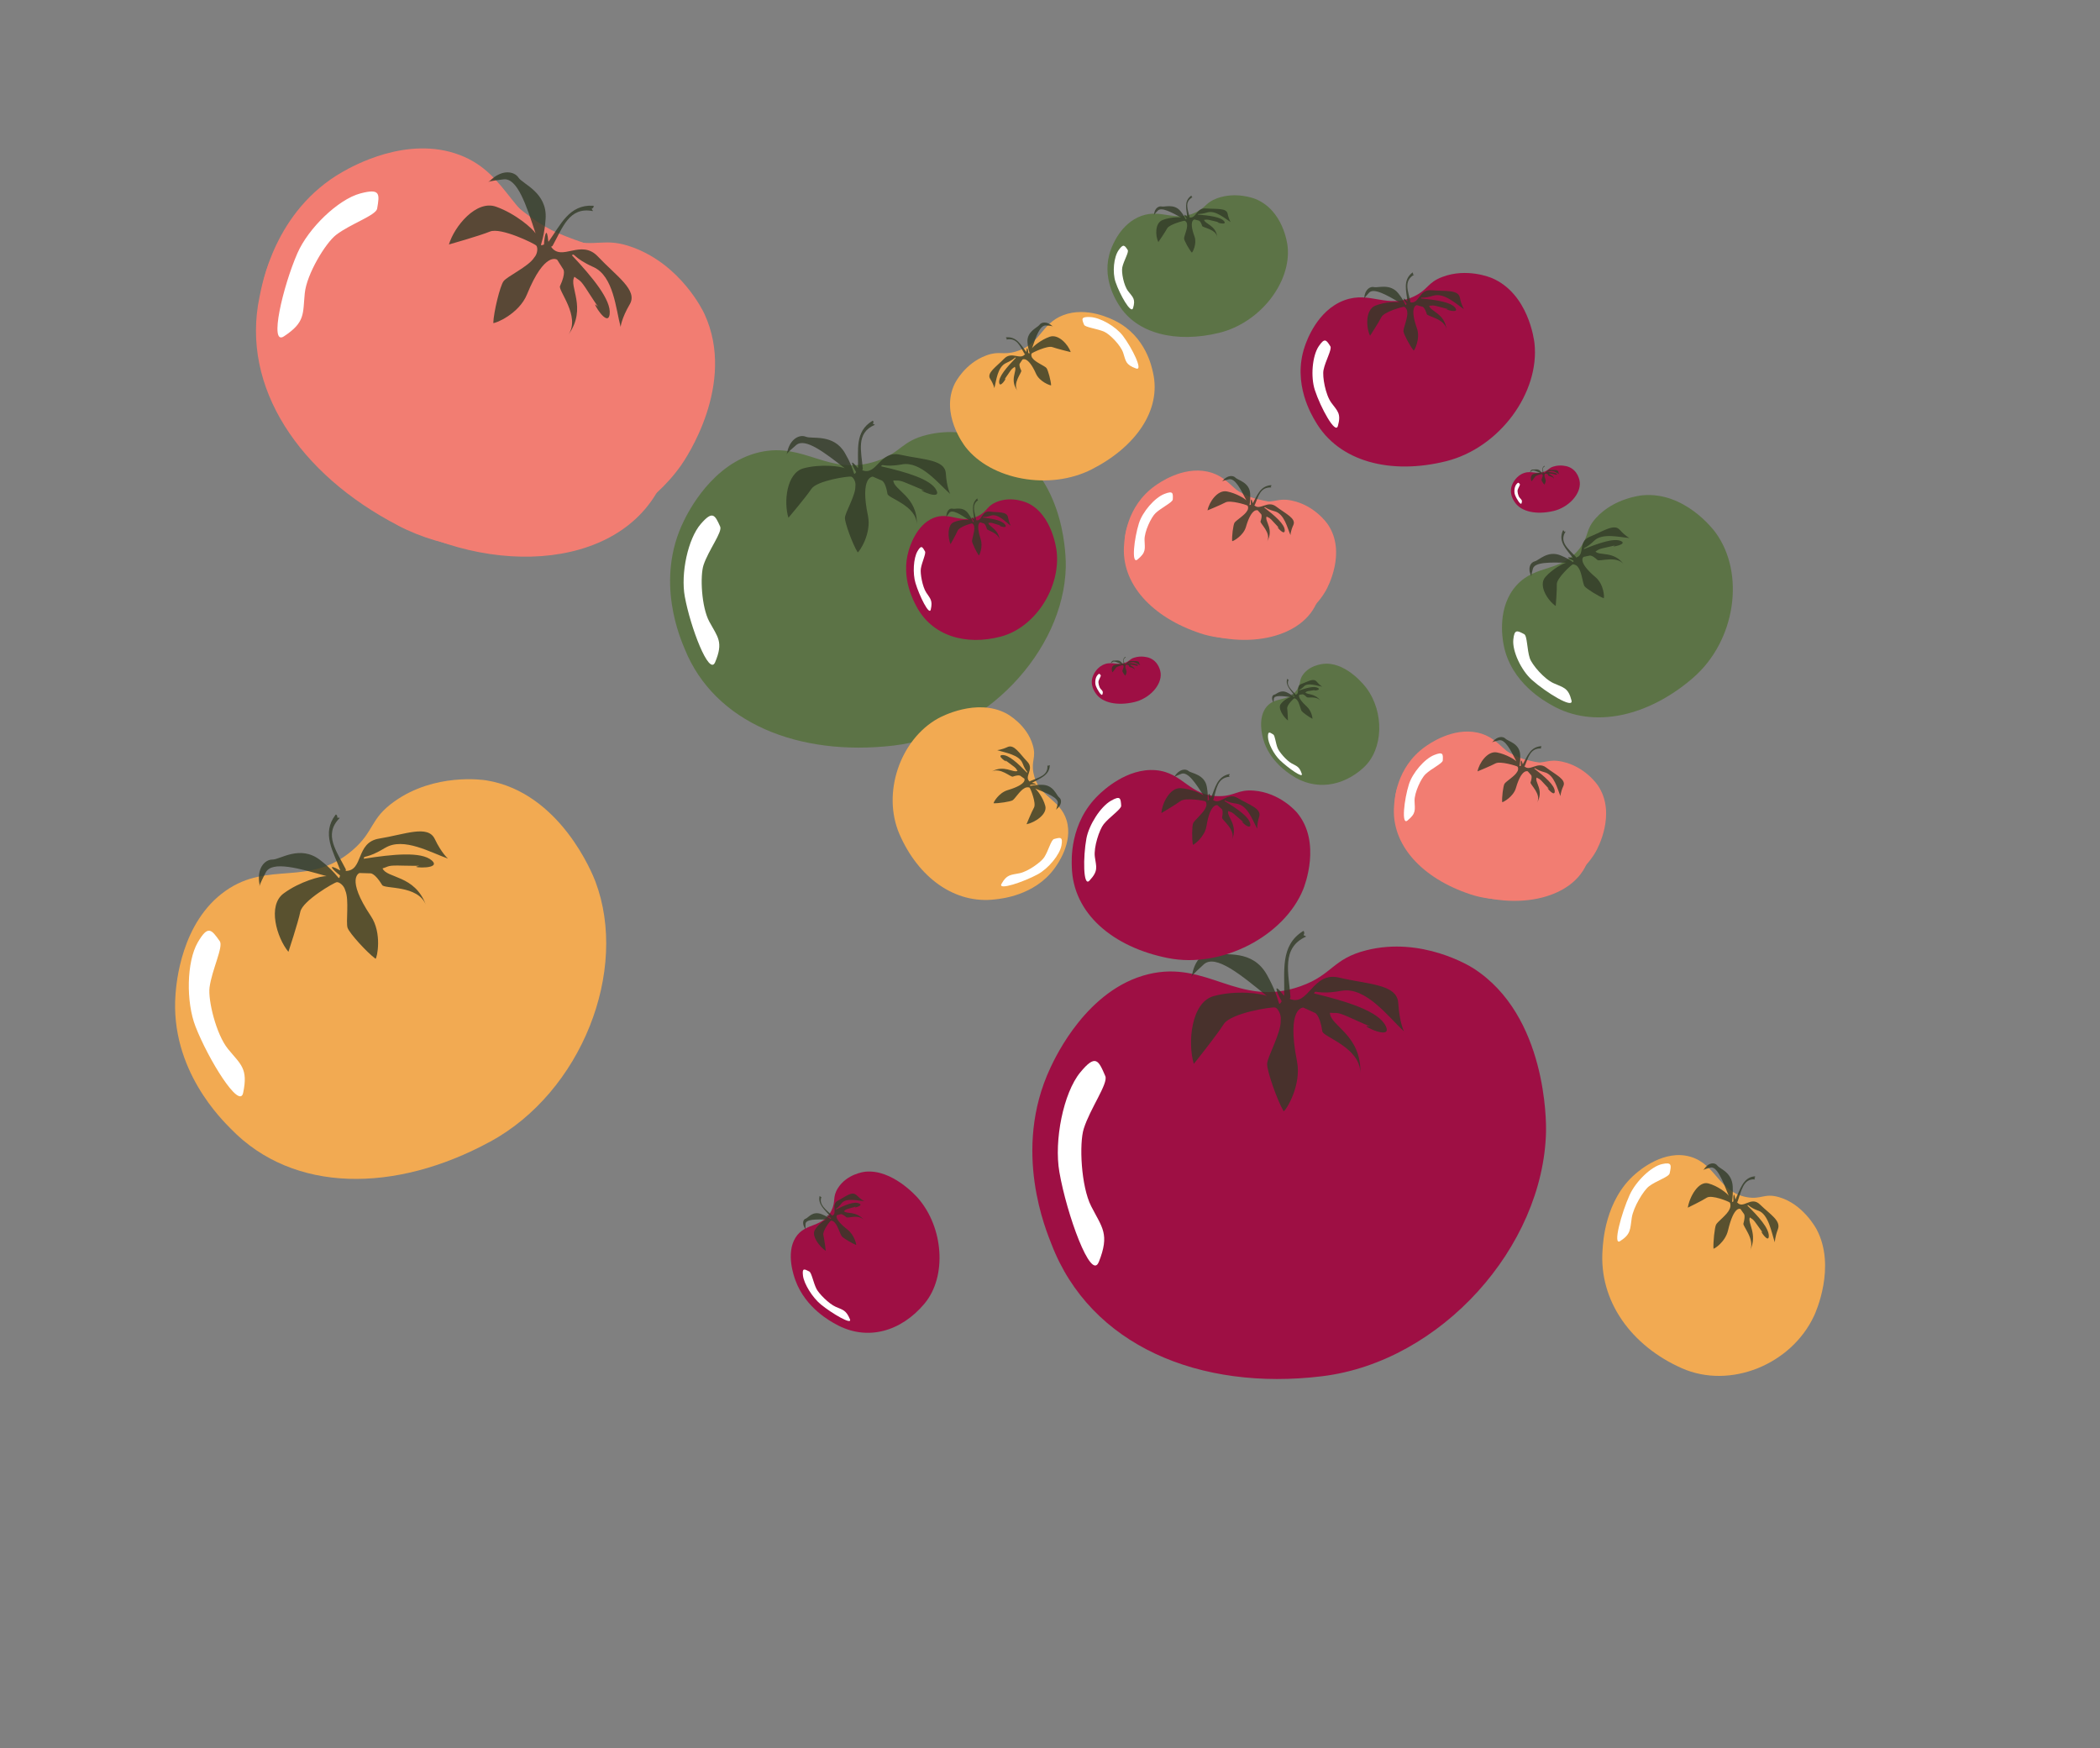 <?xml version="1.0" encoding="UTF-8"?><svg xmlns="http://www.w3.org/2000/svg" width="609" height="507" xmlns:xlink="http://www.w3.org/1999/xlink" viewBox="0 0 609 507"><rect x="0" y="0" width="609" height="507" fill="#808080" stroke="none"/><defs><style>.cls-1{fill:none;}.cls-2{fill:#f27d72;}.cls-3{fill:#fff;}.cls-4{fill:#f2aa52;}.cls-5{fill:#9e0f44;}.cls-6{fill:#5c7346;}.cls-7{fill:#313a26;}.cls-8{opacity:.79;}</style><symbol id="New_Symbol" viewBox="0 0 545.38 512.76"><rect class="cls-1" width="545.38" height="512.76"/><path class="cls-4" d="m1.98,401.24c8.07,30.16,28.4,51.7,54.47,51.93,3.21.03,24.55,1.14,39.35-15.24,2.08-2.3,14.07-15.57,11.75-31.19-2.26-15.22-15.95-18.2-16.81-34.72-.45-8.59,3.14-9.87,1.89-18.65-2.03-14.21-13.16-22.93-13.92-23.51-17.33-13.18-41.19-3.53-43.06-2.74-25.44,10.73-41.48,44.95-33.68,74.11Z"/><g class="cls-8"><path class="cls-7" d="m64.64,367.42c-.1.04-.2.08-.3.12.1-.04.2-.09.3-.12Z"/><path class="cls-7" d="m84.73,364.65c-1.28-6.13-10.25-8.73-14.81-11.11,0,0,2.38.29,6.78-1.14s6.88,5.32,11.19,11.64c3.93,5.76-3.73,9.64-.14,13.48.08-.16.2-.29.37-.37,5.4-1.65,11.77-2.09,11.95-8.9.06-.22.36.32.57.4.11-.11.23-.23.34-.34.24,0,.59-.23.59.13-1.1,6.73-7.27,7.78-12.61,10.08.06.04.11.08.17.11,4.14,1.31,1.46,1.39-1.2.97-1.1,1.66,0,0,7.24,1.12,7.24,1.12,8.05,8.32,9.59,9.92s1.34,5.12-2.63,7.68l-.4.42s.4-.42,1.66-4.12-5.81-7.83-12.92-12.05c1.11,1.09,4.21,6.64,4.94,12.5.73,5.86-7.95,10.27-13.24,10.64,0,0,4.17-7.79,6.05-10.5s-.62-13.03-1.06-13.59-2.16-.87-3.44-.11c-2.78.99-6.79,6.32-8.34,6.98s-8.96.84-12.06.28c-.14-.5,4.02-6.53,9.88-7.53,13.16-2.25,11.37-6.21,11.37-6.21l-2.21-2.2s-.68-1.09-4.85-.17c-1.36.3-7.06-7.52-12.84-5.26,8.47-3.62,13.3,2.95,16.27,1.85-.96-1.92-.18-1.56-3.54-4.9-3.36-3.34-3.61-3.98-2.87-2.67.74,1.31-5.73-4.75-1.73-4.37s9.1,6.98,13.89,13.94c.9-.6-.65-.48-1.93-6.61Z"/></g><path class="cls-3" d="m61.56,443.42c-2.87,4.16,14.02.63,23.49-3.25,7.09-2.9,15.39-11.07,17.22-17.27,1.67-5.68.01-5.48-4.16-4.86-1.9.28-4.45,7.4-7.65,11.37-2.33,2.89-11.21,8.02-16.66,8.43-5.79.43-8.12-.4-12.25,5.58Z"/><path class="cls-1" d="m437.45,137.64c5.16,33.87-32.03,62.12-71.54,62.12s-79.53-30.11-73.69-63.86c12.53-72.39,45.41-43.49,72.53-49.07,27.6-5.68,60.66-28.19,72.7,50.81Z"/><path class="cls-5" d="m374.48,200.11c-35.62,4.34-67.21-8.98-78.47-38.28-1.39-3.61-11.58-27.18-.33-51.16,1.58-3.37,10.69-22.8,28.35-27.14,17.21-4.24,26.17,9.88,44.18,3.48,9.36-3.32,9.21-7.94,19.12-10.44,16.04-4.04,30.05,4.62,30.99,5.22,21.39,13.67,21.15,44.87,21.1,47.33-.73,33.46-30.5,66.8-64.95,70.99Z"/><g class="cls-8"><path class="cls-7" d="m385.62,112.21c0,.13,0,.26,0,.39,0-.13,0-.26,0-.39Z"/><path class="cls-7" d="m380.1,88.33c7.08-1.29,13.65,7.66,18.12,11.75,0,0-1.31-2.55-1.65-8.15s-8.59-5.39-17.16-7.43c-7.81-1.86-8.72,8.5-14.34,6.16.13-.15.22-.35.24-.58-.52-6.83-2.73-14.2,4.46-17.44.21-.16-.49-.27-.67-.46.07-.18.14-.36.22-.54-.11-.27,0-.77-.39-.61-6.72,4.24-5.24,11.66-5.45,18.71-.06-.05-.13-.09-.19-.14-3.15-4.09-2.1-1.02-.53,1.79-1.32,1.98,0,0-4.26-7.66-4.26-7.66-12.28-5.37-14.65-6.39-2.36-1.02-6.04.77-7.09,6.39l-.28.64s.28-.64,3.69-3.71c3.41-3.07,10.82,3.07,18.32,9.2-1.63-.77-8.87-1.79-15.44,0-6.56,1.79-7.61,13.54-5.78,19.67,0,0,6.56-8.18,8.66-11.5s14.18-5.11,14.96-4.85,1.84,2.04,1.58,3.83c.12,3.57-3.88,10.47-3.94,12.52s2.89,10.47,4.79,13.73c.59-.07,5.28-7.45,3.88-14.49-3.15-15.84,1.84-15.58,1.84-15.58l3.28,1.51s1.44.28,2.23,5.39c.26,1.67,11.01,4.61,11.03,12.13.3-11.16-8.77-13.68-8.84-17.52,2.46.23,1.74-.49,6.73,1.81,4.99,2.3,5.78,2.3,4.06,2.04-1.71-.26,7.49,4.34,5.4,0-2.09-4.34-11.3-7.15-20.75-9.45.26-1.28.79.52,7.88-.77Z"/></g><path class="cls-3" d="m309.69,167c-2.24,5.64-9.3-13.9-11.41-26.11-1.59-9.14,1.17-22.95,6.04-28.88,4.46-5.42,5.29-3.6,7.28,1.06.9,2.12-4.4,9.38-6.25,15.25-1.35,4.27-.82,16.68,2.17,22.52,3.17,6.2,5.42,8.02,2.19,16.15Z"/><path class="cls-4" d="m152.32,174.17c29.21-11.03,48.62-33.4,46.25-59.37-.29-3.2-1.31-24.54-19.08-37.64-2.5-1.84-16.89-12.45-32.2-8.59-14.92,3.76-16.52,17.68-32.87,20.18-8.5,1.3-10.13-2.15-18.74-.02-13.94,3.43-21.51,15.38-22.01,16.19-11.39,18.55.59,41.33,1.56,43.12,13.21,24.24,48.85,36.8,77.1,26.14Z"/><g class="cls-8"><path class="cls-7" d="m112.43,115.19c.05.09.1.19.15.28-.05-.09-.1-.19-.15-.28Z"/><path class="cls-7" d="m107.68,95.48c-5.97,1.88-7.67,11.07-9.58,15.84,0,0,.05-2.4-1.81-6.63-1.86-4.24,4.61-7.38,10.47-12.29,5.34-4.48,9.96,2.75,13.43-1.2-.16-.06-.3-.17-.4-.33-2.18-5.21-3.26-11.5-10.05-11.01-.22-.04.28-.39.34-.61-.12-.1-.25-.21-.37-.31-.02-.24-.29-.57.07-.6,6.8.43,8.46,6.46,11.29,11.55.03-.06.06-.12.1-.18.89-4.25,1.24-1.59,1.08,1.1,1.77.93,0,0,.4-7.32.4-7.32,7.48-8.83,8.92-10.53s4.96-1.85,7.9,1.85l.46.36s-.46-.36-4.26-1.24c-3.8-.89-7.21,6.56-10.7,14.05.97-1.21,6.19-4.85,11.95-6.16,5.76-1.31,11.01,6.89,11.91,12.12,0,0-8.17-3.38-11.05-4.97s-12.9,1.91-13.42,2.41-.65,2.23.23,3.44c1.26,2.67,6.96,6.13,7.78,7.61s1.72,8.83,1.48,11.98c-.48.18-6.9-3.35-8.48-9.08-3.55-12.87-7.31-10.69-7.31-10.69l-1.97,2.41s-1.01.78.31,4.84c.43,1.32-6.78,7.78-3.95,13.3-4.45-8.06,1.61-13.53.22-16.37-1.81,1.15-1.53.34-4.52,4.01-2.99,3.68-3.6,3.99-2.37,3.12,1.23-.87-4.15,6.17-4.18,2.15s6.04-9.75,12.48-15.21c-.69-.83-.42.7-6.39,2.58Z"/></g><path class="cls-3" d="m188.36,110.69c4.42,2.44-.77-14.02-5.57-23.05-3.6-6.77-12.54-14.22-18.9-15.42-5.82-1.1-5.45.53-4.43,4.62.47,1.86,7.8,3.69,12.08,6.49,3.11,2.03,9.1,10.35,10.04,15.73,1.01,5.72.41,8.12,6.78,11.63Z"/><path class="cls-2" d="m283.04,280.97c-12.26,26.46-53.35,27.7-82.74,7.88-29.39-19.82-44.84-61.11-24.46-81.97,43.72-44.72,54.45-7.86,77.27,1.81,23.22,9.84,58.52,10.57,29.92,72.27Z"/><path class="cls-2" d="m206.51,293.39c-28.56-14.81-45.72-40.05-40.17-66.34.68-3.24,4.31-24.96,24.07-36.21,2.78-1.58,18.79-10.7,33.99-4.9,14.82,5.65,14.77,20.09,31.21,24.62,8.54,2.35,10.63-.97,19.18,2.24,13.85,5.2,20.16,18.33,20.57,19.23,9.41,20.36-5.59,42.23-6.8,43.94-16.44,23.22-54.43,31.77-82.05,17.44Z"/><g class="cls-8"><path class="cls-7" d="m255.91,238.02c-.06.09-.12.18-.19.27.07-.09.13-.18.19-.27Z"/><path class="cls-7" d="m263.16,218.42c5.88,2.65,6.51,12.25,7.89,17.37,0,0,.24-2.46,2.65-6.57,2.41-4.11-3.83-8.11-9.23-13.84-4.92-5.23-10.53,1.62-13.59-2.85.17-.04.33-.14.45-.29,2.86-5.07,4.72-11.37,11.61-10.05.23-.01-.24-.43-.28-.66.14-.09.28-.18.42-.27.05-.25.37-.54,0-.62-7.01-.39-9.44,5.59-12.94,10.45-.03-.07-.05-.13-.08-.2-.4-4.46-1.08-1.77-1.24,1-1.92.73,0,0,.48-7.54.48-7.54-6.59-9.94-7.86-11.85-1.27-1.91-4.86-2.49-8.31.94l-.51.31s.51-.31,4.51-.76,6.59,7.59,9.26,15.67c-.85-1.36-5.75-5.71-11.48-7.74-5.73-2.03-12.1,5.72-13.65,10.96,0,0,8.77-2.47,11.91-3.75s12.97,3.51,13.44,4.09.4,2.36-.65,3.49c-1.61,2.58-7.87,5.43-8.88,6.85s-2.83,8.83-2.96,12.08c.47.25,7.46-2.6,9.77-8.27,5.19-12.74,8.77-10.06,8.77-10.06l1.72,2.71s.94.92-.9,4.92c-.6,1.3,6,8.78,2.44,14.08,5.53-7.71-.02-14.04,1.75-16.78,1.72,1.4,1.53.53,4.14,4.65,2.62,4.12,3.2,4.52,2.05,3.48-1.15-1.04,3.51,6.82,4.01,2.71s-5-10.71-10.94-17.07c.8-.77.34.76,6.22,3.41Z"/></g><path class="cls-3" d="m173.4,238.54c-4.35,2.85-.31-14.46,3.92-24.12,3.16-7.24,11.78-15.59,18.21-17.32,5.89-1.58,5.65.12,4.91,4.4-.34,1.95-7.73,4.4-11.9,7.61-3.04,2.33-8.54,11.35-9.09,16.95-.59,5.96.21,8.37-6.05,12.48Z"/><path class="cls-1" d="m289.85,48.63c3.97,24.72-24.67,45.33-55.11,45.33s-61.26-21.97-56.76-46.6c9.65-52.82,34.98-31.73,55.87-35.81,21.26-4.14,46.73-20.57,55.99,37.08Z"/><path class="cls-6" d="m243.12,94.21c-27.44,3.17-51.77-6.56-60.44-27.93-1.07-2.64-8.92-19.83-.25-37.33,1.22-2.46,8.23-16.63,21.84-19.81,13.26-3.09,20.16,7.21,34.03,2.54,7.21-2.43,7.1-5.8,14.73-7.62,12.35-2.95,23.15,3.37,23.87,3.81,16.47,9.97,16.29,32.74,16.25,34.54-.56,24.42-23.49,48.74-50.03,51.8Z"/><g class="cls-8"><path class="cls-7" d="m249.93,30.07c0,.1,0,.19,0,.28,0-.1,0-.19,0-.28Z"/><path class="cls-7" d="m245.67,12.64c5.46-.94,10.52,5.59,13.95,8.58,0,0-1.01-1.86-1.27-5.95s-6.62-3.93-13.22-5.42c-6.01-1.36-6.72,6.2-11.04,4.5.1-.11.17-.26.18-.42-.4-4.98-2.1-10.36,3.44-12.73.16-.12-.38-.19-.51-.34.06-.13.11-.26.17-.39-.08-.2,0-.56-.3-.44-5.18,3.09-4.04,8.51-4.19,13.65-.05-.03-.1-.07-.15-.1-2.43-2.98-1.62-.75-.4,1.31-1.01,1.44,0,0-3.28-5.59-3.28-5.59-9.46-3.92-11.28-4.66s-4.65.56-5.46,4.66l-.22.47s.22-.47,2.85-2.71,8.33,2.24,14.11,6.71c-1.26-.56-6.83-1.31-11.89,0-5.06,1.31-5.86,9.88-4.45,14.36,0,0,5.06-5.97,6.67-8.39s10.92-3.73,11.53-3.54,1.42,1.49,1.21,2.8c.09,2.61-2.99,7.64-3.03,9.14s2.22,7.64,3.69,10.02c.45-.05,4.06-5.43,2.99-10.58-2.43-11.56,1.42-11.37,1.42-11.37l2.53,1.1s1.11.2,1.72,3.93c.2,1.22,8.48,3.37,8.5,8.85.23-8.14-6.75-9.98-6.81-12.78,1.89.17,1.34-.35,5.18,1.32s4.45,1.68,3.13,1.49c-1.32-.19,5.77,3.17,4.16,0-1.61-3.17-8.7-5.22-15.98-6.9.2-.93.61.38,6.07-.56Z"/></g><path class="cls-3" d="m191.44,70.05c-1.73,4.12-7.16-10.15-8.79-19.05-1.22-6.67.9-16.75,4.65-21.07,3.43-3.96,4.08-2.62,5.61.78.7,1.55-3.39,6.84-4.82,11.13-1.04,3.12-.63,12.17,1.67,16.43,2.44,4.52,4.17,5.86,1.68,11.79Z"/><path class="cls-2" d="m430.2,479.36c-12.26,26.46-53.35,27.7-82.74,7.88-29.39-19.82-44.84-61.11-24.46-81.97,43.72-44.72,54.45-7.86,77.27,1.81,23.22,9.84,58.52,10.57,29.92,72.27Z"/><path class="cls-2" d="m353.67,491.78c-28.56-14.81-45.72-40.05-40.17-66.34.68-3.24,4.31-24.96,24.07-36.21,2.78-1.58,18.79-10.7,33.99-4.9,14.82,5.65,14.77,20.09,31.21,24.62,8.54,2.35,10.63-.97,19.18,2.24,13.85,5.2,20.16,18.33,20.57,19.23,9.41,20.36-5.59,42.23-6.8,43.94-16.44,23.22-54.43,31.77-82.05,17.44Z"/><g class="cls-8"><path class="cls-7" d="m403.08,436.41c-.06.09-.12.18-.19.27.07-.09.13-.18.19-.27Z"/><path class="cls-7" d="m410.32,416.82c5.88,2.65,6.51,12.25,7.89,17.37,0,0,.24-2.46,2.65-6.57,2.41-4.11-3.83-8.11-9.23-13.84-4.92-5.23-10.53,1.62-13.59-2.85.17-.04.33-.14.45-.29,2.86-5.07,4.72-11.37,11.61-10.05.23-.01-.24-.43-.28-.66.14-.09.28-.18.42-.27.05-.25.37-.54,0-.62-7.01-.39-9.44,5.59-12.94,10.45-.03-.07-.05-.13-.08-.2-.4-4.46-1.08-1.77-1.24,1-1.92.73,0,0,.48-7.54.48-7.54-6.59-9.94-7.86-11.85s-4.86-2.49-8.31.94l-.51.31s.51-.31,4.51-.76,6.59,7.59,9.26,15.67c-.85-1.36-5.75-5.71-11.48-7.74-5.73-2.03-12.1,5.72-13.65,10.96,0,0,8.77-2.47,11.91-3.75,3.14-1.29,12.97,3.51,13.44,4.09s.4,2.36-.65,3.49c-1.61,2.58-7.87,5.43-8.88,6.85s-2.83,8.83-2.96,12.08c.47.25,7.46-2.6,9.77-8.27,5.19-12.74,8.77-10.06,8.77-10.06l1.72,2.71s.94.92-.9,4.92c-.6,1.3,6,8.78,2.44,14.08,5.53-7.71-.02-14.04,1.75-16.78,1.72,1.4,1.53.53,4.14,4.65,2.62,4.12,3.2,4.52,2.05,3.48-1.15-1.04,3.51,6.82,4.01,2.71s-5-10.71-10.94-17.07c.8-.77.34.76,6.22,3.41Z"/></g><path class="cls-3" d="m320.56,436.93c-4.35,2.85-.31-14.46,3.92-24.12,3.16-7.24,11.78-15.59,18.21-17.32,5.89-1.58,5.65.12,4.91,4.4-.34,1.95-7.73,4.4-11.9,7.61-3.04,2.33-8.54,11.35-9.09,16.95-.59,5.96.21,8.37-6.05,12.48Z"/><path class="cls-1" d="m244.07,480.44c-10.68,32.56-56.62,40.98-91.88,23.15-35.26-17.83-57.38-62.76-36.93-90.24,43.85-58.94,60.15-18.31,86.87-11.05,27.19,7.39,66.86,2.22,41.94,78.15Z"/><path class="cls-5" d="m159.69,507.77c-33.75-12.2-55.92-38.35-52.74-69.57.39-3.85,1.94-29.48,22.79-45.8,2.93-2.3,19.83-15.52,37.55-11.43,17.27,3.99,18.9,20.62,37.85,23.04,9.85,1.26,11.8-2.93,21.78-.69,16.14,3.63,24.73,17.68,25.3,18.64,12.92,21.85-1.37,49.58-2.53,51.76-15.75,29.53-57.36,45.84-90,34.04Z"/><g class="cls-8"><path class="cls-7" d="m209.3,434.35c-.06.11-.12.23-.18.34.06-.11.12-.23.18-.34Z"/><path class="cls-7" d="m215.15,410.55c6.9,2.05,8.72,13,10.86,18.66,0,0-.02-2.87,2.21-8.02s-5.24-8.69-11.96-14.37c-6.13-5.18-11.62,3.65-15.58-.97.19-.08.36-.21.47-.41,2.62-6.33,3.97-13.9,11.86-13.55.26-.05-.32-.46-.39-.71.15-.13.29-.26.44-.38.03-.29.35-.69-.07-.72-7.91.75-9.94,8.04-13.3,14.24-.04-.07-.07-.14-.11-.21-.97-5.07-1.41-1.86-1.28,1.36-2.07,1.17,0,0-.34-8.76-.34-8.76-8.54-10.33-10.19-12.31s-5.73-2.04-9.21,2.5l-.54.45s.54-.45,4.97-1.64,8.27,7.62,12.2,16.48c-1.11-1.42-7.11-5.6-13.77-6.97-6.66-1.37-12.91,8.65-14.03,14.95,0,0,9.55-4.33,12.92-6.35,3.37-2.02,14.96,1.84,15.54,2.42s.72,2.65-.32,4.13c-1.51,3.24-8.19,7.59-9.16,9.39s-2.15,10.65-1.92,14.41c.56.2,8.07-4.26,10-11.19,4.34-15.56,8.67-13.08,8.67-13.08l2.25,2.83s1.16.9-.44,5.82c-.52,1.6,7.74,9.09,4.37,15.8,5.3-9.83-1.65-16.17.02-19.62,2.09,1.32,1.77.35,5.19,4.66,3.41,4.3,4.12,4.66,2.7,3.66-1.41-1,4.72,7.26,4.82,2.44.09-4.82-6.85-11.48-14.25-17.8.81-1.02.47.82,7.37,2.87Z"/></g><path class="cls-3" d="m116.82,448.98c-4.55,4.02-2.02-16.6,1.6-28.45,2.71-8.87,11.4-19.96,18.42-23.04,6.42-2.83,6.35-.82,6.02,4.23-.15,2.3-8.16,6.39-12.46,10.79-3.14,3.2-8.26,14.52-8.23,21.07.03,6.96,1.21,9.6-5.34,15.4Z"/><path class="cls-1" d="m177.93,318.56c1.52,8.15-9.43,14.95-21.07,14.95s-23.42-7.25-21.7-15.37c3.69-17.42,13.37-10.47,21.36-11.81,8.13-1.37,17.86-6.78,21.41,12.23Z"/><path class="cls-5" d="m159.38,333.59c-10.49,1.04-19.79-2.16-23.11-9.21-.41-.87-3.41-6.54-.1-12.31.47-.81,3.15-5.49,8.35-6.53,5.07-1.02,7.71,2.38,13.01.84,2.76-.8,2.71-1.91,5.63-2.51,4.72-.97,8.85,1.11,9.13,1.26,6.3,3.29,6.23,10.8,6.21,11.39-.21,8.05-8.98,16.08-19.13,17.09Z"/><g class="cls-8"><path class="cls-7" d="m162.67,312.43s0,.06,0,.09c0-.03,0-.06,0-.09Z"/><path class="cls-7" d="m161.04,306.69c2.09-.31,4.02,1.84,5.33,2.83,0,0-.39-.61-.48-1.96s-2.53-1.3-5.05-1.79c-2.3-.45-2.57,2.05-4.22,1.48.04-.04.07-.08.07-.14-.15-1.64-.8-3.42,1.31-4.2.06-.04-.15-.06-.2-.11.02-.04.04-.09.06-.13-.03-.07,0-.19-.11-.15-1.98,1.02-1.54,2.81-1.6,4.5-.02-.01-.04-.02-.06-.03-.93-.98-.62-.25-.15.43-.39.48,0,0-1.25-1.84s-3.62-1.29-4.31-1.54-1.78.18-2.09,1.54l-.08.15s.08-.15,1.09-.89,3.19.74,5.4,2.21c-.48-.18-2.61-.43-4.55,0s-2.24,3.26-1.7,4.73c0,0,1.93-1.97,2.55-2.77s4.17-1.23,4.41-1.17.54.49.46.92c.04.86-1.14,2.52-1.16,3.01s.85,2.52,1.41,3.3c.17-.02,1.55-1.79,1.14-3.49-.93-3.81.54-3.75.54-3.75l.97.36s.43.07.66,1.3c.08.4,3.24,1.11,3.25,2.92.09-2.69-2.58-3.29-2.6-4.22.72.06.51-.12,1.98.44s1.7.55,1.2.49c-.5-.06,2.21,1.05,1.59,0s-3.33-1.72-6.11-2.28c.08-.31.23.13,2.32-.18Z"/></g><path class="cls-3" d="m140.31,325.62c-.66,1.36-2.74-3.35-3.36-6.28-.47-2.2.34-5.52,1.78-6.95,1.31-1.3,1.56-.87,2.14.26.27.51-1.29,2.26-1.84,3.67-.4,1.03-.24,4.02.64,5.42.93,1.49,1.59,1.93.64,3.89Z"/><path class="cls-1" d="m122.28,232.26c3.32,24.77-20.61,45.42-46.04,45.42s-51.18-22.02-47.42-46.7c8.06-52.93,29.22-31.8,46.67-35.88,17.76-4.15,39.04-20.61,46.78,37.15Z"/><path class="cls-5" d="m81.76,277.94c-22.92,3.17-43.25-6.57-50.49-27.99-.89-2.64-7.45-19.87-.21-37.41,1.02-2.47,6.88-16.67,18.25-19.85,11.08-3.1,16.84,7.22,28.43,2.54,6.02-2.43,5.93-5.81,12.31-7.63,10.32-2.96,19.34,3.38,19.94,3.82,13.76,10,13.61,32.81,13.58,34.61-.47,24.47-19.63,48.84-41.79,51.91Z"/><g class="cls-8"><path class="cls-7" d="m88.93,213.66c0,.1,0,.19,0,.28,0-.1,0-.19,0-.28Z"/><path class="cls-7" d="m85.38,196.2c4.56-.94,8.79,5.6,11.66,8.59,0,0-.84-1.87-1.06-5.96s-5.53-3.94-11.04-5.43c-5.02-1.36-5.61,6.22-9.23,4.51.09-.11.14-.26.15-.42-.33-4.99-1.76-10.38,2.87-12.75.13-.12-.32-.19-.43-.34.05-.13.09-.26.14-.39-.07-.2,0-.56-.25-.44-4.32,3.1-3.37,8.52-3.5,13.68-.04-.03-.08-.07-.12-.1-2.03-2.99-1.35-.75-.34,1.31-.85,1.45,0,0-2.74-5.6s-7.91-3.92-9.43-4.67-3.89.56-4.56,4.67l-.18.47s.18-.47,2.38-2.71,6.96,2.24,11.79,6.73c-1.05-.56-5.71-1.31-9.93,0-4.22,1.31-4.9,9.9-3.72,14.39,0,0,4.22-5.98,5.58-8.41s9.12-3.74,9.63-3.55,1.18,1.49,1.01,2.8c.08,2.61-2.5,7.66-2.53,9.15s1.86,7.66,3.08,10.04c.38-.05,3.4-5.45,2.49-10.6-2.03-11.58,1.18-11.4,1.18-11.4l2.11,1.1s.93.2,1.44,3.94c.17,1.22,7.09,3.37,7.1,8.87.19-8.16-5.64-10.01-5.69-12.81,1.58.17,1.12-.36,4.33,1.33,3.21,1.68,3.72,1.68,2.61,1.49-1.1-.19,4.82,3.18,3.47,0s-7.27-5.23-13.35-6.91c.17-.93.51.38,5.07-.56Z"/></g><path class="cls-3" d="m40.07,253.73c-1.44,4.13-5.98-10.17-7.34-19.09-1.02-6.68.75-16.78,3.88-21.12,2.87-3.96,3.41-2.63,4.68.78.58,1.55-2.83,6.86-4.02,11.15-.87,3.12-.52,12.2,1.39,16.46,2.04,4.53,3.49,5.87,1.41,11.81Z"/><path class="cls-1" d="m536.99,281.17c21.02,27.32.2,70.94-36.32,90.77-36.51,19.83-87.94,13.33-98.73-19.41-23.14-70.21,21.11-61.2,43.49-79.74,22.78-18.87,42.54-55.34,91.55,8.38Z"/><path class="cls-6" d="m510.89,366.79c-30.84,21.71-66.42,25.8-90.88,5.58-3.01-2.49-23.73-18.19-24.84-45.01-.16-3.77-1.05-25.5,13.18-38.2,13.87-12.38,28.92-4.42,42.5-19.1,7.05-7.63,4.7-11.64,12.66-18.82,12.88-11.62,29.99-11.01,31.14-10.95,26.32,1.33,41.07,29,42.2,31.2,15.38,29.92,3.85,74.3-25.97,95.3Z"/><g class="cls-8"><path class="cls-7" d="m476.89,284.73c.06.12.12.23.18.35-.06-.12-.12-.23-.18-.35Z"/><path class="cls-7" d="m460.33,266.41c5.93-4.69,16.29-.08,22.38,1.29,0,0-2.44-1.6-5.43-6.37-2.99-4.78-10.53-.45-19.42,2.05-8.11,2.28-3.98,11.88-10.29,12.64.05-.2.04-.42-.06-.63-3.75-5.77-9.33-11.17-4.24-17.64.11-.25-.58.01-.84-.07-.02-.19-.04-.39-.06-.58-.23-.19-.37-.68-.65-.34-4.18,7.11.75,12.92,3.94,19.26-.08,0-.16-.02-.25-.03-4.87-2.03-2.43.15.37,1.84-.27,2.41,0,0-7.61-4.63-7.61-4.63-13.93,1.43-16.6,1.71s-5.21,3.71-3.49,9.2l.05.71s-.05-.71,1.64-5.13,11.47-2.72,21.35-1.08c-1.87.14-9.06,2.87-14.26,7.75-5.21,4.87-.54,15.78,4.1,20.27,0,0,2.14-10.51,2.49-14.5s10.65-11.63,11.5-11.8,2.68.88,3.29,2.59c1.83,3.1,1.44,11.2,2.37,13.03s7.69,7.8,11.01,9.72c.51-.36,1.3-9.23-3.37-14.75-10.51-12.41-5.78-14.69-5.78-14.69l3.76-.31s1.47-.48,4.65,3.64c1.04,1.34,12.39-1.45,16.02,5.17-5.08-10.01-14.67-7.68-16.57-11.03,2.38-1.03,1.38-1.3,7.09-1.78s6.44-.87,4.73-.23c-1.71.63,9,.08,4.99-2.71-4.02-2.78-13.87-.65-23.71,2.07-.37-1.26.98.06,6.91-4.63Z"/></g><path class="cls-3" d="m433.01,371.22c.63,6.11-15.26-7.61-23.07-17.32-5.85-7.28-9.93-20.85-8.27-28.53,1.52-7.02,3.17-5.83,7.24-2.72,1.85,1.42.44,10.49,1.53,16.61.8,4.45,7.25,15.14,12.8,18.79,5.9,3.88,8.85,4.37,9.77,13.17Z"/><path class="cls-1" d="m455.68,227.9c1.52,8.15-9.43,14.95-21.07,14.95s-23.42-7.25-21.7-15.37c3.69-17.42,13.37-10.47,21.36-11.81,8.13-1.37,17.86-6.78,21.41,12.23Z"/><path class="cls-5" d="m437.13,242.93c-10.49,1.04-19.79-2.16-23.11-9.21-.41-.87-3.41-6.54-.1-12.31.47-.81,3.15-5.49,8.35-6.53,5.07-1.02,7.71,2.38,13.01.84,2.76-.8,2.71-1.91,5.63-2.51,4.72-.97,8.85,1.11,9.13,1.26,6.3,3.29,6.23,10.8,6.21,11.39-.21,8.05-8.98,16.08-19.13,17.09Z"/><g class="cls-8"><path class="cls-7" d="m440.41,221.78s0,.06,0,.09c0-.03,0-.06,0-.09Z"/><path class="cls-7" d="m438.79,216.03c2.09-.31,4.02,1.84,5.33,2.83,0,0-.39-.61-.48-1.96s-2.53-1.3-5.05-1.79c-2.3-.45-2.57,2.05-4.22,1.48.04-.04.07-.08.07-.14-.15-1.64-.8-3.42,1.31-4.2.06-.04-.15-.06-.2-.11.02-.04.04-.09.06-.13-.03-.07,0-.19-.11-.15-1.98,1.02-1.54,2.81-1.6,4.5-.02-.01-.04-.02-.06-.03-.93-.98-.62-.25-.15.43-.39.48,0,0-1.25-1.84s-3.62-1.29-4.31-1.54-1.78.18-2.09,1.54l-.08.15s.08-.15,1.09-.89,3.19.74,5.4,2.21c-.48-.18-2.61-.43-4.55,0s-2.24,3.26-1.7,4.73c0,0,1.93-1.97,2.55-2.77s4.17-1.23,4.41-1.17.54.49.46.92c.04.86-1.14,2.52-1.16,3.01s.85,2.52,1.41,3.3c.17-.02,1.55-1.79,1.14-3.49-.93-3.81.54-3.75.54-3.75l.97.36s.43.07.66,1.3c.08.4,3.24,1.11,3.25,2.92.09-2.69-2.58-3.29-2.6-4.22.72.06.51-.12,1.98.44s1.7.55,1.2.49c-.5-.06,2.21,1.05,1.59,0s-3.33-1.72-6.11-2.28c.08-.31.23.13,2.32-.18Z"/></g><path class="cls-3" d="m418.06,234.96c-.66,1.36-2.74-3.35-3.36-6.28-.47-2.2.34-5.52,1.78-6.95,1.31-1.3,1.56-.87,2.14.26.27.51-1.29,2.26-1.84,3.67-.4,1.03-.24,4.02.64,5.42.93,1.49,1.59,1.93.64,3.89Z"/><path class="cls-1" d="m306.42,350.27c11.96,16.59,3.61,40.37-13.85,49.85-17.45,9.48-43.73,3.24-50.8-15.92-15.15-41.09,7.63-33.78,18.01-43.22,10.57-9.61,18.74-29.39,46.63,9.29Z"/><path class="cls-6" d="m297.48,397.69c-14.49,10.83-32.25,11.4-45.6-1.32-1.65-1.57-12.88-11.52-14.77-26.84-.27-2.15-1.79-14.56,4.77-21.09,6.39-6.36,14.38-1.08,20.51-8.77,3.18-3.99,1.8-6.39,5.46-10.08,5.93-5.98,14.59-4.78,15.18-4.69,13.35,2.06,22.17,18.53,22.85,19.84,9.24,17.78,5.62,42.47-8.4,52.94Z"/><g class="cls-8"><path class="cls-7" d="m276.26,349.32c.04.07.07.14.11.21-.03-.07-.07-.14-.11-.21Z"/><path class="cls-7" d="m266.99,338.07c2.76-2.38,8.22.76,11.36,1.84,0,0-1.31-1.03-3.06-3.89s-5.34-.77-9.7.21c-3.98.89-1.42,6.57-4.57,6.68.02-.11,0-.24-.06-.36-2.18-3.47-5.26-6.82-3.01-10.25.04-.14-.29-.02-.43-.08-.02-.11-.04-.22-.06-.33-.13-.12-.22-.41-.35-.23-1.76,3.84,1.02,7.39,2.94,11.15-.04,0-.08-.02-.13-.03-2.56-1.4-1.22-.03.28,1.07-.02,1.36,0,0-4.07-3.01-4.07-3.01-6.96.12-8.3.15s-2.45,1.85-1.31,5.06l.06.41s-.06-.41.57-2.84,5.66-.98,10.72.44c-.94-.01-4.43,1.19-6.82,3.7s.51,8.95,3.07,11.74c0,0,.56-5.88.54-8.13s4.8-6.09,5.22-6.14,1.4.63,1.79,1.64c1.08,1.85,1.28,6.44,1.84,7.53s4.27,4.82,6.04,6.07c.24-.18.2-5.18-2.43-8.56-5.92-7.58-3.64-8.64-3.64-8.64h1.88s.72-.19,2.53,2.31c.59.82,6.18-.21,8.34,3.74-3.06-5.94-7.78-5.1-8.91-7.1,1.15-.47.63-.67,3.49-.66s3.21-.18,2.38.1c-.83.28,4.55.49,2.38-1.29-2.17-1.78-7.03-1.05-11.87,0-.25-.74.5.08,3.26-2.29Z"/></g><path class="cls-3" d="m258.38,396.36c.62,3.51-8.08-5.09-12.5-11-3.31-4.43-6.04-12.36-5.59-16.64.42-3.92,1.31-3.16,3.52-1.19,1.01.9.74,5.99,1.6,9.53.62,2.57,4.41,8.97,7.39,11.33,3.17,2.5,4.69,2.92,5.58,7.98Z"/></symbol></defs><g id="ekstra_tomater"><path class="cls-5" d="m383.41,399.12c-35.62,4.34-67.21-8.98-78.47-38.28-1.39-3.61-11.58-27.18-.33-51.16,1.58-3.37,10.69-22.8,28.35-27.14,17.21-4.24,26.17,9.88,44.18,3.48,9.36-3.32,9.21-7.94,19.12-10.44,16.04-4.04,30.05,4.62,30.99,5.22,21.39,13.67,21.15,44.87,21.1,47.33-.73,33.46-30.5,66.8-64.95,70.99Z"/><g class="cls-8"><path class="cls-7" d="m394.55,311.22c0,.13,0,.26,0,.39,0-.13,0-.26,0-.39Z"/><path class="cls-7" d="m389.03,287.34c7.08-1.29,13.65,7.66,18.12,11.75,0,0-1.31-2.55-1.65-8.15-.33-5.6-8.59-5.39-17.16-7.43-7.81-1.86-8.72,8.5-14.34,6.16.13-.15.22-.35.24-.58-.52-6.83-2.73-14.2,4.46-17.44.21-.16-.49-.27-.67-.46.07-.18.14-.36.22-.54-.11-.27,0-.77-.39-.61-6.72,4.24-5.24,11.66-5.45,18.71-.06-.05-.13-.09-.19-.14-3.15-4.09-2.1-1.02-.53,1.79-1.32,1.98,0,0-4.26-7.66-4.26-7.66-12.28-5.37-14.65-6.39-2.36-1.02-6.04.77-7.09,6.39l-.28.64s.28-.64,3.69-3.71c3.41-3.07,10.82,3.07,18.32,9.2-1.63-.77-8.87-1.79-15.44,0s-7.61,13.54-5.78,19.67c0,0,6.56-8.18,8.66-11.5s14.18-5.11,14.96-4.85,1.84,2.04,1.58,3.83c.12,3.57-3.88,10.47-3.94,12.52-.05,2.04,2.89,10.47,4.79,13.73.59-.07,5.28-7.45,3.88-14.49-3.15-15.84,1.84-15.58,1.84-15.58l3.28,1.51s1.44.28,2.23,5.39c.26,1.67,11.01,4.61,11.03,12.13.3-11.16-8.77-13.68-8.84-17.52,2.46.23,1.74-.49,6.73,1.81s5.78,2.3,4.06,2.04c-1.71-.26,7.49,4.34,5.4,0-2.09-4.34-11.3-7.15-20.75-9.45.26-1.28.79.52,7.88-.77Z"/></g><path class="cls-3" d="m318.63,366.01c-2.24,5.64-9.3-13.9-11.41-26.11-1.59-9.14,1.17-22.95,6.04-28.88,4.46-5.42,5.29-3.6,7.28,1.06.9,2.12-4.4,9.38-6.25,15.25-1.35,4.27-.82,16.68,2.17,22.52,3.17,6.2,5.42,8.02,2.19,16.15Z"/><path class="cls-4" d="m142.12,331.1c-27.43,14.92-57.04,15.01-75.17-3.73-2.23-2.31-17.73-17.02-16.05-39.03.24-3.1,1.6-20.92,14.52-30,12.59-8.85,24.18-.97,36.75-11.72,6.53-5.59,4.99-9.08,12.22-14.21,11.7-8.32,25.69-6.25,26.64-6.1,21.49,3.49,30.92,27.43,31.64,29.34,9.74,25.84-4.02,61.03-30.54,75.46Z"/><g class="cls-8"><path class="cls-7" d="m123.49,262.38c.04.1.08.2.11.3-.04-.1-.07-.2-.11-.3Z"/><path class="cls-7" d="m111.67,245.91c5.32-3.29,13.39,1.42,18.25,3.09,0,0-1.85-1.53-3.84-5.7-2-4.17-8.6-1.32-16.15-.1-6.88,1.12-4.42,9.34-9.68,9.38.06-.16.07-.34.01-.52-2.52-5.05-6.58-9.97-1.78-14.8.12-.19-.48-.04-.68-.14,0-.16,0-.32,0-.48-.17-.17-.24-.59-.5-.34-4.12,5.43-.63,10.62,1.38,16.09-.07-.01-.13-.03-.2-.05-3.81-2.1-2.01-.1.13,1.54-.45,1.94,0,0-5.8-4.48-5.8-4.48-11.58-.1-13.8-.12s-4.64,2.55-3.75,7.19l-.03.58s.03-.58,1.84-4.04c1.81-3.46,9.68-1.18,17.63,1.07-1.55-.06-7.72,1.52-12.46,5.03-4.75,3.51-1.97,12.84,1.4,16.93,0,0,2.78-8.39,3.45-11.62.67-3.22,9.87-8.53,10.59-8.59s2.11.97,2.45,2.42c1.2,2.7.1,9.28.68,10.86s5.56,7.07,8.1,8.94c.45-.24,1.96-7.42-1.34-12.35-7.43-11.09-3.32-12.52-3.32-12.52l3.11.09s1.25-.26,3.47,3.4c.72,1.19,10.32-.06,12.65,5.69-3.2-8.63-11.3-7.61-12.54-10.52,2.06-.62,1.26-.94,5.99-.8s5.37-.12,3.91.24c-1.46.36,7.39.88,4.36-1.76-3.03-2.64-11.33-1.79-19.67-.48-.18-1.06.8.14,6.12-3.15Z"/></g><path class="cls-3" d="m70.51,316.95c-1.04,4.94-10.11-9.73-13.82-19.27-2.78-7.14-2.58-18.78.66-24.38,2.97-5.12,3.96-3.78,6.39-.34,1.1,1.57-2.3,8.32-2.97,13.38-.49,3.68,1.9,13.65,5.36,17.88,3.68,4.5,5.88,5.61,4.38,12.72Z"/><path class="cls-2" d="m191.97,139.98c-12.26,26.46-53.35,27.7-82.74,7.88-29.39-19.82-44.84-61.11-24.46-81.97,43.72-44.72,54.45-7.86,77.27,1.81,23.22,9.84,58.52,10.57,29.92,72.27Z"/><path class="cls-2" d="m115.44,152.4c-28.56-14.81-45.72-40.05-40.17-66.34.68-3.24,4.31-24.96,24.07-36.21,2.78-1.58,18.79-10.7,33.99-4.9,14.82,5.65,14.77,20.09,31.21,24.62,8.54,2.35,10.63-.97,19.18,2.24,13.85,5.2,20.16,18.33,20.57,19.23,9.41,20.36-5.59,42.23-6.8,43.94-16.44,23.22-54.43,31.77-82.05,17.44Z"/><g class="cls-8"><path class="cls-7" d="m164.85,97.03c-.06.09-.12.18-.19.27.07-.09.13-.18.19-.27Z"/><path class="cls-7" d="m172.09,77.44c5.88,2.65,6.51,12.25,7.89,17.37,0,0,.24-2.46,2.65-6.57,2.41-4.11-3.83-8.11-9.23-13.84-4.92-5.23-10.53,1.62-13.59-2.85.17-.04.33-.14.45-.29,2.86-5.07,4.72-11.37,11.61-10.05.23-.01-.24-.43-.28-.66.14-.09.28-.18.42-.27.05-.25.37-.54,0-.62-7.01-.39-9.44,5.59-12.94,10.45-.03-.07-.05-.13-.08-.2-.4-4.46-1.08-1.77-1.24,1-1.92.73,0,0,.48-7.54.48-7.54-6.59-9.94-7.86-11.85s-4.86-2.49-8.31.94l-.51.31s.51-.31,4.51-.76c4-.45,6.59,7.59,9.26,15.67-.85-1.36-5.75-5.71-11.48-7.74-5.73-2.03-12.1,5.72-13.65,10.96,0,0,8.77-2.47,11.91-3.75s12.97,3.51,13.44,4.09.4,2.36-.65,3.49c-1.61,2.58-7.87,5.43-8.88,6.85-1.01,1.41-2.83,8.83-2.96,12.08.47.25,7.46-2.6,9.77-8.27,5.19-12.74,8.77-10.06,8.77-10.06l1.72,2.71s.94.92-.9,4.92c-.6,1.3,6,8.78,2.44,14.08,5.53-7.71-.02-14.04,1.75-16.78,1.72,1.4,1.53.53,4.14,4.65s3.2,4.52,2.05,3.48c-1.15-1.04,3.51,6.82,4.01,2.71.51-4.11-5-10.71-10.94-17.07.8-.77.34.76,6.22,3.41Z"/></g><path class="cls-3" d="m82.33,97.55c-4.35,2.85-.31-14.46,3.92-24.12,3.16-7.24,11.78-15.59,18.21-17.32,5.89-1.58,5.65.12,4.91,4.4-.34,1.95-7.73,4.4-11.9,7.61-3.04,2.33-8.54,11.35-9.09,16.95-.59,5.96.21,8.37-6.05,12.48Z"/><path class="cls-6" d="m259.05,216.23c-27.44,3.17-51.77-6.56-60.44-27.93-1.07-2.64-8.92-19.83-.25-37.33,1.22-2.46,8.23-16.63,21.84-19.81,13.26-3.09,20.16,7.21,34.03,2.54,7.21-2.43,7.1-5.8,14.73-7.62,12.35-2.95,23.15,3.37,23.87,3.81,16.47,9.97,16.29,32.74,16.25,34.54-.56,24.42-23.49,48.74-50.03,51.8Z"/><g class="cls-8"><path class="cls-7" d="m265.86,152.08c0,.1,0,.19,0,.28,0-.1,0-.19,0-.28Z"/><path class="cls-7" d="m261.61,134.66c5.46-.94,10.52,5.59,13.95,8.58,0,0-1.01-1.86-1.27-5.95s-6.62-3.93-13.22-5.42c-6.01-1.36-6.72,6.2-11.04,4.5.1-.11.17-.26.18-.42-.4-4.98-2.1-10.36,3.44-12.73.16-.12-.38-.19-.51-.34.06-.13.11-.26.17-.39-.08-.2,0-.56-.3-.44-5.18,3.09-4.04,8.51-4.19,13.65-.05-.03-.1-.07-.15-.1-2.43-2.98-1.62-.75-.4,1.31-1.01,1.44,0,0-3.28-5.59-3.28-5.59-9.46-3.92-11.28-4.66-1.82-.75-4.65.56-5.46,4.66l-.22.47s.22-.47,2.85-2.71,8.33,2.24,14.11,6.71c-1.26-.56-6.83-1.31-11.89,0s-5.86,9.88-4.45,14.36c0,0,5.06-5.97,6.67-8.39,1.62-2.42,10.92-3.73,11.53-3.54s1.42,1.49,1.21,2.8c.09,2.61-2.99,7.64-3.03,9.14-.04,1.49,2.22,7.64,3.69,10.02.45-.05,4.06-5.43,2.99-10.58-2.43-11.56,1.42-11.37,1.42-11.37l2.53,1.1s1.11.2,1.72,3.93c.2,1.22,8.48,3.37,8.5,8.85.23-8.14-6.75-9.98-6.81-12.78,1.89.17,1.34-.35,5.18,1.32,3.84,1.68,4.45,1.68,3.13,1.49-1.32-.19,5.77,3.17,4.16,0-1.61-3.17-8.7-5.22-15.98-6.9.2-.93.61.38,6.07-.56Z"/></g><path class="cls-3" d="m207.38,192.06c-1.73,4.12-7.16-10.15-8.79-19.05-1.22-6.67.9-16.75,4.65-21.07,3.43-3.96,4.08-2.62,5.61.78.7,1.55-3.39,6.84-4.82,11.13-1.04,3.12-.63,12.17,1.67,16.43,2.44,4.52,4.17,5.86,1.68,11.79Z"/><path class="cls-5" d="m268.12,378.04c-6.79,8.13-16.7,11.05-25.79,5.96-1.12-.63-8.68-4.5-11.66-12.71-.42-1.16-2.83-7.81.04-12.39,2.8-4.46,7.95-2.71,10.43-7.87,1.29-2.68.21-3.81,1.81-6.39,2.58-4.18,7.6-4.79,7.94-4.83,7.76-.82,14.77,7.02,15.32,7.65,7.42,8.5,8.47,22.72,1.91,30.58Z"/><g class="cls-8"><path class="cls-7" d="m250.64,353.88s.06.06.09.1c-.03-.03-.06-.07-.09-.1Z"/><path class="cls-7" d="m244.03,349c1.25-1.72,4.71-.79,6.61-.65,0,0-.86-.38-2.21-1.71s-3.09.35-5.43,1.54c-2.12,1.08.02,3.85-1.73,4.38,0-.07-.03-.13-.08-.19-1.66-1.6-3.81-3.01-2.98-5.24,0-.08-.17.03-.25.02-.02-.06-.05-.12-.07-.18-.09-.05-.17-.19-.22-.07-.51,2.39,1.5,3.95,3.05,5.75-.02,0-.05,0-.07,0-1.61-.4-.69.16.29.55.16.75,0,0-2.66-1.07s-3.89,1.09-4.64,1.3c-.75.21-1.14,1.39-.1,3l.08.22s-.08-.22-.03-1.66,3.05-1.37,6.08-1.33c-.53.13-2.34,1.31-3.37,3.05s1.41,4.89,3.19,6.06c0,0-.42-3.34-.71-4.59s1.94-4.08,2.17-4.17.86.15,1.21.65c.84.87,1.52,3.38,1.98,3.91s3,2.05,4.15,2.48c.11-.13-.54-2.9-2.44-4.39-4.27-3.33-3.13-4.26-3.13-4.26l1.06-.27s.38-.22,1.71.9c.43.37,3.45-1.03,5.15.85-2.46-2.85-5.01-1.68-5.9-2.63.59-.43.27-.47,1.88-.88,1.61-.41,1.78-.57,1.35-.29-.43.28,2.62-.4,1.18-1.07-1.44-.67-4.08.45-6.67,1.74-.23-.37.29-.03,1.54-1.75Z"/></g><path class="cls-3" d="m246.48,382.58c.79,1.85-5.18-1.63-8.4-4.26-2.42-1.97-4.94-5.96-5.22-8.41-.26-2.23.34-1.94,1.83-1.17.68.35,1.16,3.21,2.09,5.05.67,1.33,3.6,4.33,5.57,5.19,2.09.92,3,.93,4.13,3.6Z"/><path class="cls-4" d="m487.75,396.8c-14.52-6.41-24.17-19.4-23-34.48.14-1.86.65-14.25,9.49-21.86,1.24-1.07,8.4-7.23,16.01-4.99,7.42,2.18,8.21,10.27,16.34,11.72,4.23.75,5.04-1.25,9.32-.01,6.93,1.99,10.69,8.93,10.94,9.4,5.66,10.78-.29,24.01-.78,25.04-6.57,14.08-24.29,21.37-38.33,15.18Z"/><g class="cls-8"><path class="cls-7" d="m507.58,362.54c-.03.05-.05.11-.08.16.03-.05.05-.11.08-.16Z"/><path class="cls-7" d="m509.94,351.1c2.97,1.09,3.81,6.43,4.76,9.2,0,0-.02-1.39.9-3.85.92-2.46-2.29-4.29-5.21-7.14-2.65-2.6-4.95,1.6-6.67-.7.08-.03.15-.1.2-.19,1.08-3.03,1.62-6.68,5-6.39.11-.02-.14-.23-.17-.35.06-.06.12-.12.18-.18.01-.14.14-.33-.04-.35-3.38.25-4.21,3.75-5.61,6.71-.02-.03-.03-.07-.05-.1-.44-2.47-.62-.92-.54.64-.88.54,0,0-.2-4.25-.2-4.25-3.72-5.13-4.44-6.11s-2.47-1.07-3.93,1.08l-.23.21s.23-.21,2.12-.72c1.89-.51,3.59,3.81,5.32,8.16-.48-.7-3.08-2.82-5.94-3.58-2.86-.76-5.47,4-5.92,7.04,0,0,4.06-1.96,5.49-2.89s6.41,1.11,6.67,1.4.32,1.3-.11,2c-.63,1.55-3.46,3.56-3.87,4.42s-.86,5.13-.74,6.96c.24.11,3.43-1.95,4.21-5.27,1.76-7.47,3.64-6.21,3.64-6.21l.98,1.4s.5.45-.15,2.81c-.21.77,3.37,4.52,1.97,7.72,2.21-4.68-.8-7.86-.11-9.51.9.67.76.2,2.25,2.33,1.49,2.14,1.79,2.32,1.18,1.81-.61-.51,2.07,3.58,2.08,1.25.01-2.33-3-5.66-6.21-8.83.34-.48.21.4,3.17,1.5Z"/></g><path class="cls-3" d="m469.83,359.93c-2.2,1.42.38-8.14,2.77-13.39,1.79-3.93,6.24-8.26,9.4-8.95,2.89-.64,2.71.31,2.2,2.68-.23,1.08-3.88,2.14-6,3.77-1.55,1.18-4.52,6.01-4.99,9.14-.5,3.32-.2,4.71-3.37,6.75Z"/></g><g id="green_tomat"><use width="545.38" height="512.76" transform="translate(237.33 71.05) rotate(-7.54) scale(.46 .43)" xlink:href="#New_Symbol"/></g></svg>